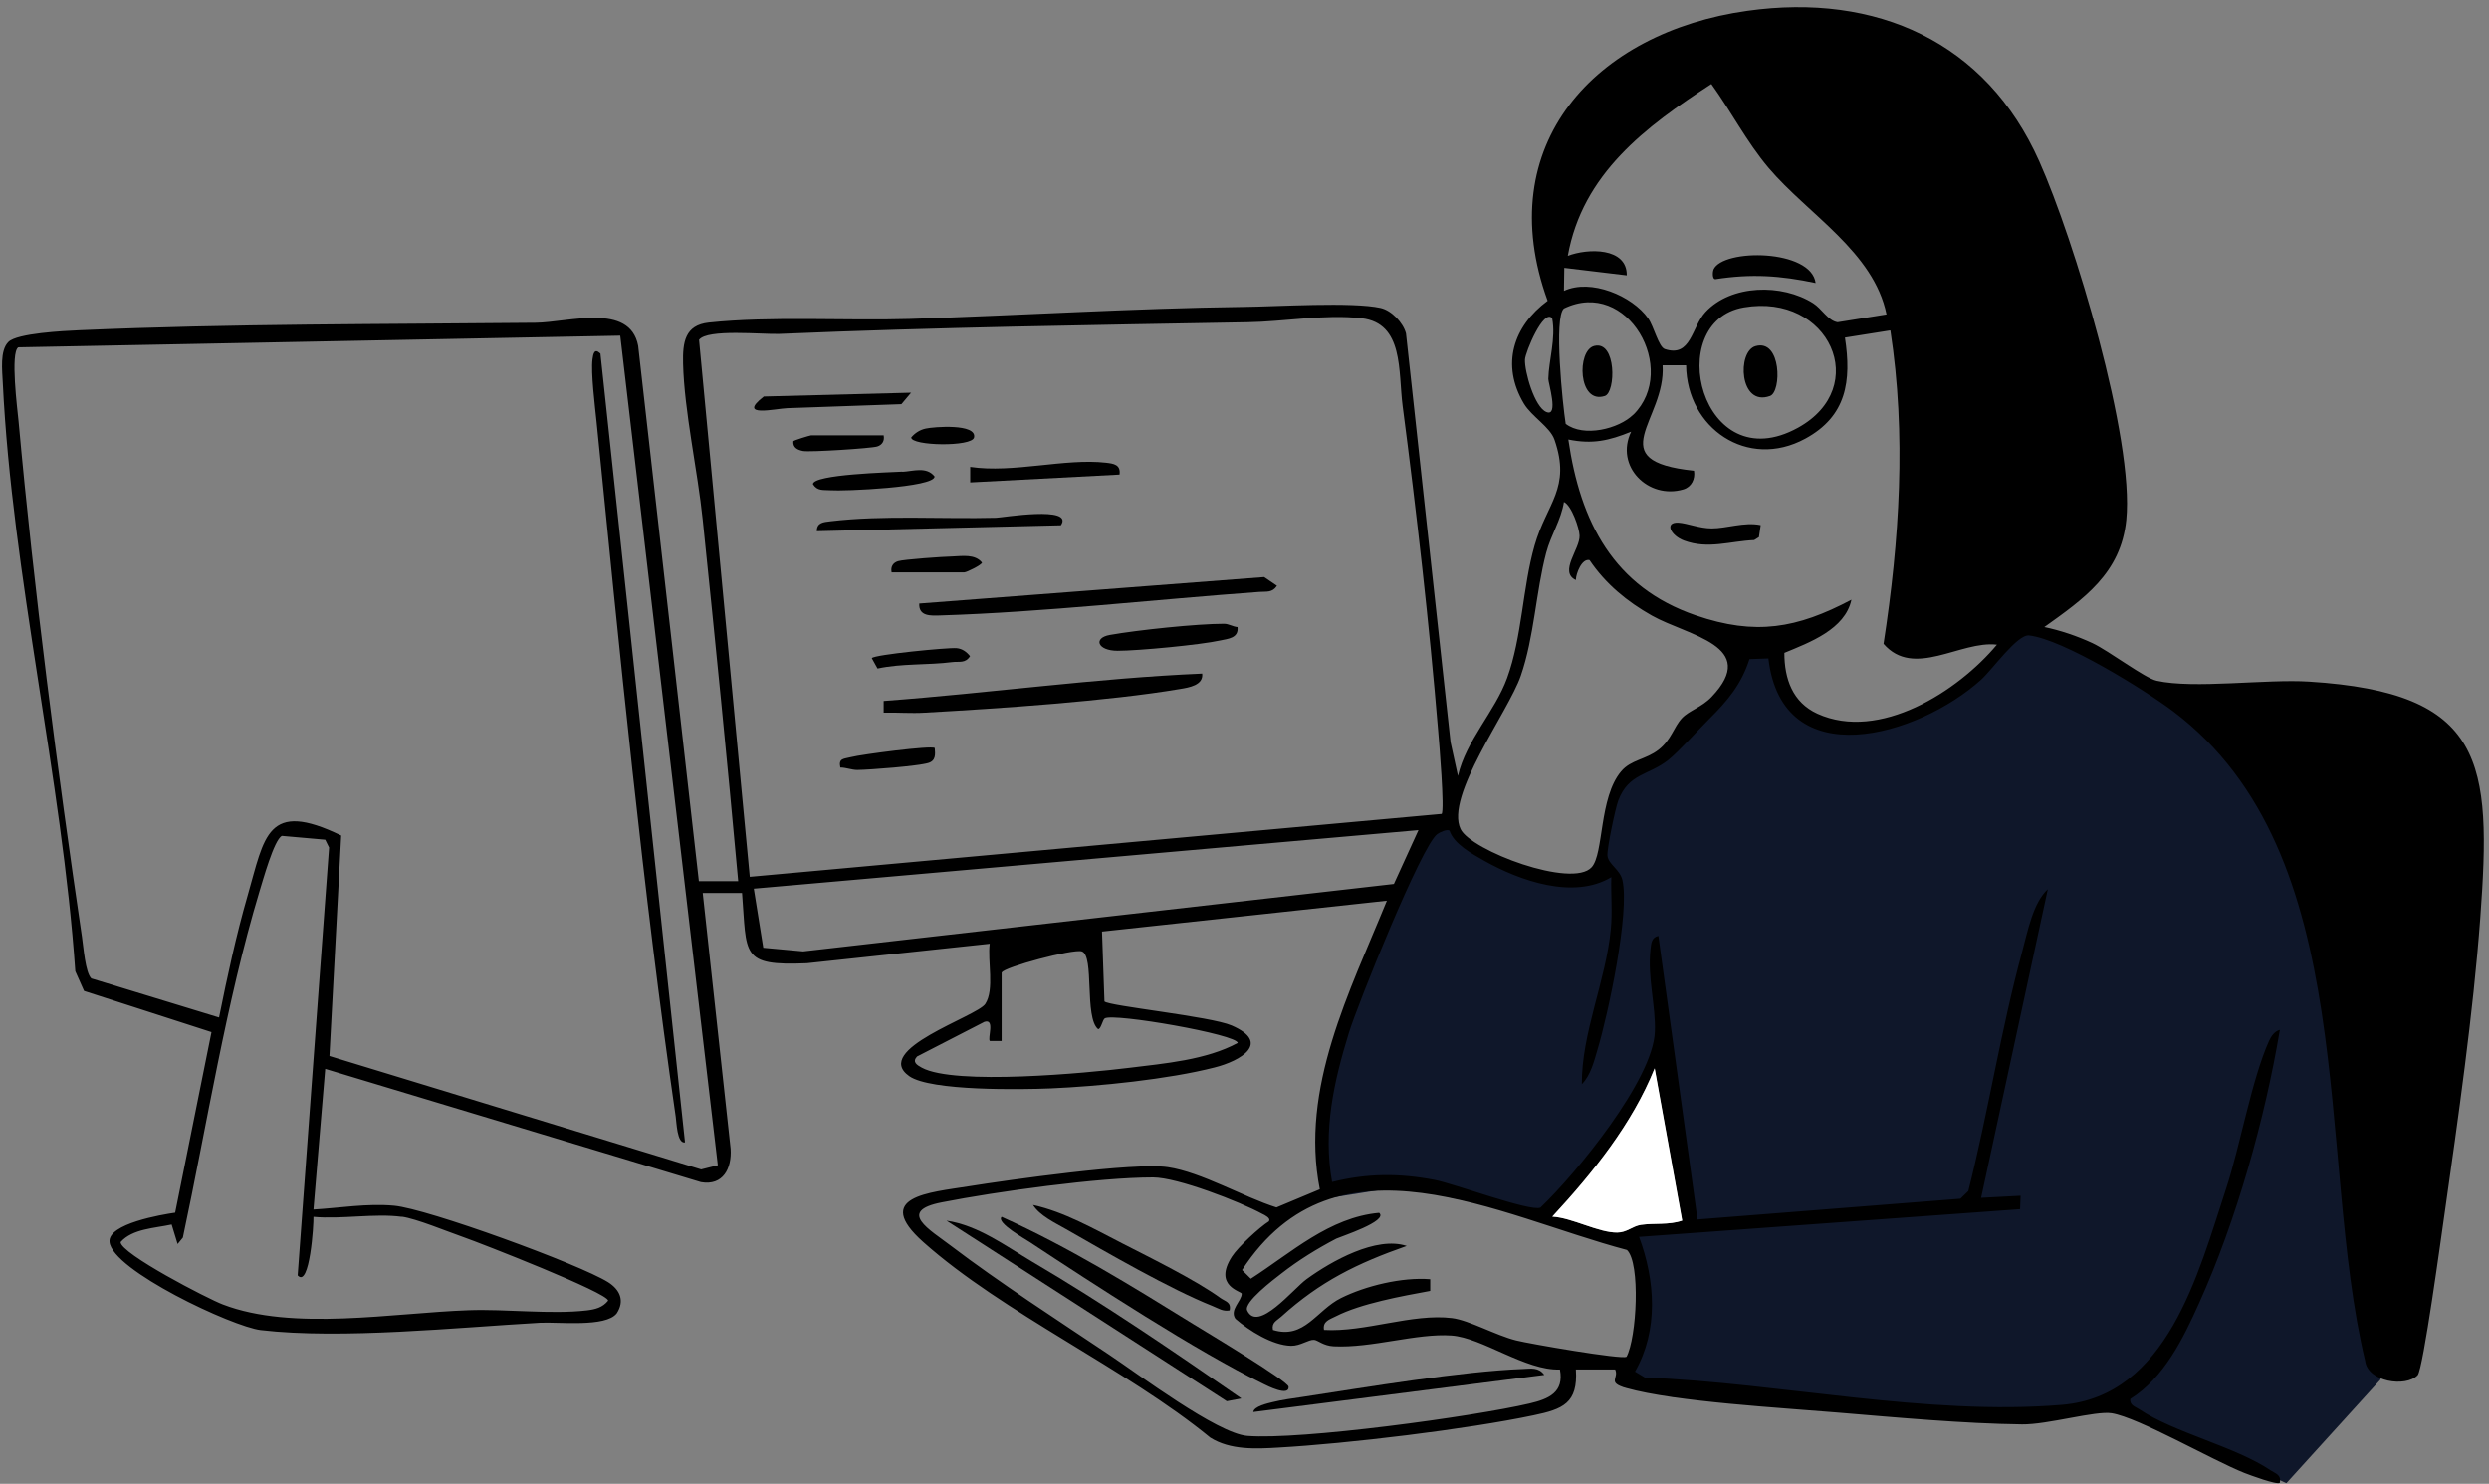 <svg width="327" height="195" viewBox="0 0 327 195" fill="none" xmlns="http://www.w3.org/2000/svg">
<rect x="0" y="0" width="327" height="195" fill="#808080" stroke="none"/>
<path d="M189.288 107.043L192.338 110.905L197.925 114.119L202.651 115.645L207.796 115.414L210.636 114.373L210.939 110.743L212.382 104.152L214.268 101.447L218.854 99.065L222.649 94.787L227.258 90.579L228.771 85.422L233.543 85.121L234.149 89.052L237.291 94.163L241.808 95.689L246.534 95.388L251.05 93.955L257.545 90.648L262.364 85.884L266.368 82.832L270.186 83.503L281.104 88.821L301.707 100.268L312.765 172.992V181.271L300.38 194.914L279.917 185.526H275.307L265.507 186.844L247.116 185.687L219.739 183.537L213.267 182.242L215.036 177.918L215.874 170.171L214.57 163.373L215.478 162.147L222.649 161.87L220.46 149.267L218.179 138.33L216.549 141.151L213.011 148.134L208.331 154.123L202.907 160.459L194.62 158.216L183.981 155.95L174.25 157.499L173.342 149.267L175.46 137.983L179.162 128.247L184.679 114.581L189.288 107.043Z" fill="#0F172A"/>
<path d="M268.509 82.384C270.7 82.842 272.867 83.575 274.896 84.514C277.087 85.545 281.767 89.118 283.335 89.462C288.247 90.561 297.723 89.21 303.372 89.576C326.43 91.019 327.376 100.089 325.854 120.633C324.908 133.344 322.949 146.926 321.15 159.592C320.758 162.271 318.36 179.953 317.622 180.732C316.054 182.358 311.051 181.602 310.728 178.831C304.249 151.621 310.359 112.273 285.526 93.493C281.721 90.629 271.045 84.01 266.572 83.507C265.027 83.346 261.799 87.95 260.254 89.347C252 96.768 234.153 102.035 232.331 86.53L229.841 86.621C228.781 89.942 226.959 92.095 224.561 94.477C223.108 95.92 220.595 98.737 219.165 99.882C216.583 101.921 214 101.6 212.617 105.173C212.225 106.204 211.095 111.586 211.187 112.457C211.303 113.579 212.825 114.266 213.147 115.64C214.139 119.9 211.28 133.253 209.896 137.879C209.435 139.437 208.997 141.292 207.821 142.483C207.775 135.795 210.98 128.878 211.626 122.145C211.856 119.877 211.626 117.541 211.695 115.274C206.737 118.251 199.682 115.755 195.001 113.121C193.387 112.205 191.012 110.922 190.435 109.158C190.113 108.929 189.144 109.365 188.821 109.617C186.746 111.128 178.353 132.039 177.223 135.703C175.24 142.139 173.788 148.575 175.01 155.332C179.644 154.187 183.772 154.164 188.475 155.057C191.012 155.538 201.065 159.271 202.379 158.699C207.06 154.255 217.182 141.887 217.413 135.589C217.551 132.245 216.422 128.466 216.837 124.779C216.929 124 216.952 123.198 217.874 122.992L223.016 160.256L257.557 157.53L258.594 156.523C261.223 146.125 262.86 135.406 265.673 125.053C266.388 122.442 267.08 118.663 269.039 116.854L260.277 157.416L265.465 157.141L265.396 158.905L215.338 162.546C217.459 168.249 217.92 174.8 214.807 180.251L216.099 181.029C233.876 181.739 253.107 186.091 270.861 184.625C284.742 183.48 288.777 167.402 292.443 156.271C294.357 150.453 295.786 141.956 298.115 136.757C298.392 136.162 298.853 135.497 299.522 135.337C297.562 147.041 293.827 160.37 288.915 171.25C286.84 175.876 284.304 181.075 279.877 183.847C279.761 184.694 280.545 184.854 281.076 185.221C285.664 188.29 293.665 190.099 298.323 193.237C298.992 193.672 299.729 193.809 299.522 194.863C299.153 195.184 295.602 193.855 294.887 193.58C290.668 191.909 280.983 186.297 277.432 185.725C275.288 185.381 269.016 187.236 265.65 187.19C258.041 187.099 249.071 186.274 241.393 185.633C234.13 185.015 220.088 184.236 213.632 182.404C211.072 181.671 212.732 181.144 212.202 179.976H207.037C207.337 184.419 205.308 185.198 201.457 185.999C192.787 187.832 176.947 189.733 168 190.237C164.98 190.42 161.636 190.58 159.008 188.931C147.917 179.838 131.799 172.578 121.308 163.233C114.575 157.233 122.092 156.729 127.257 155.904C132.422 155.08 148.977 152.721 153.428 153.385C157.878 154.049 163.389 157.324 167.7 158.676L173.396 156.294C170.767 142.964 177.339 130.321 182.204 118.366L144.781 122.42L145.104 131.604C145.703 132.222 159.031 133.551 161.821 134.764C167.032 137.032 163.02 139.414 159.561 140.284C153.474 141.842 144.366 142.758 138.048 143.033C134.267 143.193 122.277 143.399 119.463 141.429C114.483 137.925 128.364 133.596 129.447 131.924C130.67 130.046 129.724 126.267 130.024 124.023L105.998 126.588C97.236 126.954 98.135 125.489 97.489 117.358H92.324L95.99 150.98C96.152 153.545 94.999 155.859 92.094 155.355L42.727 140.467L41.182 158.95C44.687 158.744 48.215 158.126 51.766 158.447C56.147 158.836 76.092 166.119 79.896 168.501C81.441 169.486 82.11 170.929 81.026 172.601C79.573 174.479 73.302 173.7 70.904 173.838C60.02 174.456 44.895 176.036 34.265 174.8C30.529 174.364 14.735 166.921 14.389 163.21C14.158 160.806 21.283 159.615 23.013 159.363L27.786 135.635L11.046 130.23L9.893 127.641C8.14 102.333 1.592 75.49 0.37 50.342C0.301 48.693 -0.045 46.082 1.108 44.937C2.261 43.792 8.371 43.494 10.423 43.403C30.391 42.532 50.428 42.624 70.396 42.418C74.639 42.372 82.755 39.738 83.839 45.441L91.817 115.8H96.982C95.552 99.974 93.962 84.125 92.324 68.322C91.656 61.817 89.903 54.099 89.742 47.777C89.673 44.96 89.996 42.739 93.108 42.395C101.271 41.525 111.14 42.166 119.486 41.914C134.059 41.456 148.793 40.517 163.365 40.334C167.746 40.288 177.661 39.647 181.374 40.471C182.826 40.792 184.348 42.418 184.717 43.815L190.574 97.546L191.542 101.967C192.603 97.317 196.407 93.493 197.998 89.118C199.981 83.69 200.027 77.208 201.618 71.665C203.209 66.123 206.437 64.153 204.224 57.786C203.647 56.114 201.249 54.763 200.212 53.045C197.168 47.938 198.805 42.876 203.325 39.532C195.854 19.011 209.596 4.215 229.564 1.421C246.558 -0.961 260.923 5.52 267.91 21.186C272.475 31.401 280.43 57.694 279.346 68.344C278.632 75.353 273.766 78.697 268.509 82.453V82.384ZM247.849 41.319C246.166 33.096 237.566 28.195 232.354 22.057C229.472 18.644 227.443 14.659 224.838 11.04C216.191 16.651 207.913 22.835 205.976 33.623C208.582 32.615 213.77 32.478 213.724 36.188L205.515 35.203L205.469 38.227C208.997 36.578 214.439 38.868 216.537 41.845C217.275 42.876 217.897 45.601 218.727 45.876C222.186 47.021 222.232 42.99 224.054 41.021C227.443 37.356 234.13 37.265 238.211 39.853C239.341 40.563 240.148 42.143 241.416 42.349L247.849 41.319ZM214.6 54.488C220.572 48.556 213.839 36.486 205.469 40.54C204.109 41.685 205.308 53.228 205.7 55.702C208.052 57.511 212.686 56.366 214.577 54.488H214.6ZM229.103 40.402C218.358 42.235 223.5 63.237 236.228 56.206C245.889 50.869 240.356 38.478 229.103 40.402ZM189.398 106.96C189.813 106.479 189.075 97.546 188.937 95.989C187.784 82.064 186.1 67.245 184.279 53.389C183.679 48.808 184.463 42.464 178.86 41.822C173.972 41.273 168.623 42.28 163.896 42.349C143.397 42.716 122.876 43.013 102.424 43.884C100.187 43.975 92.924 43.197 91.84 44.662L98.504 115.228L189.375 106.96H189.398ZM203.924 41.822C202.794 40.517 200.396 46.288 200.35 47.251C200.281 48.808 201.595 53.503 203.163 54.144C204.823 54.831 203.394 50.274 203.417 49.793C203.463 47.388 204.431 44.479 203.924 41.845V41.822ZM94.307 153.156L81.487 44.113L2.399 45.647C1.338 46.357 2.284 53.755 2.445 55.427C4.428 77.3 7.541 101.371 10.769 123.13C10.976 124.527 11.207 127.779 11.991 128.581L28.777 133.711C29.861 128.351 31.014 122.946 32.535 117.678C34.772 109.914 35.049 105.059 44.825 109.8L43.28 138.773L92.117 153.683L94.307 153.133V153.156ZM248.311 43.426L242.385 44.365C243.261 50.068 242.615 54.694 237.174 57.649C229.588 61.771 221.61 56.274 221.517 48.006H218.428C218.912 55.198 210.127 60.557 222.555 61.863C222.739 62.939 222.232 63.993 221.171 64.314C216.56 65.688 212.11 61.267 214.3 56.733C211.349 57.923 209.227 58.404 206.046 57.763C207.613 68.573 211.971 77.162 222.809 80.873C230.648 83.552 236.067 82.591 243.238 78.811C242.408 82.705 237.75 84.423 234.43 85.797C234.43 89.21 235.513 92.302 238.765 93.79C246.881 97.478 257.234 90.859 262.353 84.721C257.557 84.148 251.446 89.21 247.457 84.606C249.556 71.024 250.455 57.076 248.357 43.449L248.311 43.426ZM207.014 76.223C204.777 75.124 207.59 72.169 207.521 70.383C207.498 69.444 206.484 66.444 205.469 65.963C205.1 68.322 203.763 70.291 203.14 72.627C201.78 77.781 201.572 83.69 199.797 88.82C198.16 93.561 189.813 104.624 191.888 108.952C193.225 111.769 206.553 116.808 209.112 113.968C210.726 112.182 210.058 104.83 212.986 101.371C214.277 99.837 216.214 99.837 217.897 98.531C219.58 97.226 219.88 95.554 220.964 94.386C221.932 93.355 223.546 92.966 224.861 91.591C231.271 84.858 221.725 83.552 217.021 80.896C213.77 79.063 210.934 76.727 208.835 73.612C207.821 73.36 207.06 75.376 207.037 76.177L207.014 76.223ZM186.354 109.09L99.034 116.785L100.279 124.55L105.513 125.03L183.126 116.167L186.354 109.09ZM52.803 159.912C49.276 159.431 44.825 160.256 41.182 159.912C41.228 160.829 40.698 169.349 39.107 167.608L43.234 111.38L42.727 110.349L37.032 109.846C35.994 110.372 34.541 115.709 34.08 117.175C29.699 131.718 27.209 147.751 24.027 162.638L23.335 163.485L22.551 160.92C20.361 161.401 17.387 161.47 15.842 163.233C15.842 164.745 27.324 170.7 29.284 171.433C38.461 174.96 51.673 172.532 61.542 172.189C66.454 172.005 72.379 172.761 77.083 172.212C78.213 172.074 79.158 171.845 79.896 170.929C79.873 169.898 63.087 163.348 60.92 162.592C58.752 161.836 54.671 160.141 52.78 159.89L52.803 159.912ZM131.592 127.825V136.803H130.047C129.701 136.482 130.762 133.825 129.332 134.283L120.478 138.841C119.809 139.574 120.478 139.964 121.101 140.307C125.412 142.666 142.775 141.017 148.332 140.33C152.989 139.757 158.477 139.299 162.605 137.055C162.605 135.955 146.372 133.115 145.15 133.825C144.85 134.009 144.666 135.223 144.274 135.245C142.429 133.734 143.812 125.58 142.129 125.03C140.976 124.664 131.845 127.115 131.615 127.802L131.592 127.825ZM220.987 160.416L217.367 140.399C214.415 147.751 209.274 154.118 203.924 159.89C206.507 160.004 210.011 161.997 212.456 161.974C213.701 161.974 214.462 161.126 215.568 160.966C217.321 160.714 219.212 161.012 220.964 160.416H220.987ZM166.732 160.416C166.939 160.073 166.132 159.66 165.833 159.523C162.881 157.92 154.696 154.736 151.491 154.736C144.32 154.736 130.946 156.591 123.729 158.011C117.757 159.179 122.207 161.63 124.928 163.714C131.315 168.57 138.947 173.494 145.68 178.006C149.6 180.617 159.884 188.358 163.85 188.702C170.836 189.275 193.64 186.16 200.95 184.442C203.486 183.846 205.515 182.976 204.939 179.976C200.442 180.159 194.701 175.784 190.689 175.51C186.124 175.189 180.221 177.182 175.217 176.93C173.857 176.861 173.142 176.128 172.658 176.082C171.92 176.013 170.859 176.884 169.614 176.861C167.193 176.815 164.08 174.868 162.305 173.311C161.498 172.12 163.135 170.975 163.135 170.013C163.135 169.692 159.33 169.051 161.844 165.134C162.651 163.875 165.464 161.287 166.732 160.485V160.416ZM213.678 178.327C215.038 175.83 215.545 165.959 213.747 164.264C196.822 159.798 175.586 147.888 163.181 166.898L164.334 168.043C169.637 164.631 174.641 159.981 181.189 159.386C182.457 160.462 176.093 162.523 175.563 162.775C173.027 164.104 170.583 165.615 168.323 167.379C167.378 168.112 163.366 171.135 163.85 172.212C165.233 175.212 169.96 169.326 171.643 168.112C174.918 165.73 180.82 162.409 184.809 163.737C178.284 166.028 173.465 168.387 168.323 173.036C167.747 173.563 167.032 173.792 167.239 174.777C171.367 176.059 172.958 172.189 176.186 170.585C179.414 168.982 184.187 167.814 187.899 168.112V169.646C184.187 170.333 178.814 171.295 175.494 172.99C174.687 173.403 173.742 173.632 173.949 174.777C179.298 175.097 185.57 172.578 190.758 173.219C192.995 173.494 196.523 175.487 199.174 176.151C200.881 176.586 213.078 178.693 213.678 178.304V178.327Z" fill="black"/>
<path d="M220.987 160.416C219.235 161.011 217.321 160.714 215.592 160.966C214.485 161.126 213.747 161.973 212.479 161.973C210.035 162.019 206.53 160.027 203.947 159.889C209.297 154.095 214.416 147.75 217.39 140.398L221.01 160.416H220.987Z" fill="white"/>
<path d="M78.882 46.449L89.996 150.133C88.935 150.316 88.889 147.453 88.774 146.743C84.485 117.267 81.349 85.156 78.375 55.427C78.167 53.389 77.614 48.969 77.844 47.205C77.936 46.495 78.098 45.716 78.859 46.449H78.882Z" fill="black"/>
<path d="M120.752 79.315L166.084 75.834L167.767 76.979C167.144 77.918 166.406 77.712 165.484 77.781C151.903 78.766 137.008 80.46 123.611 80.873C122.32 80.918 120.66 81.033 120.775 79.292L120.752 79.315Z" fill="black"/>
<path d="M157.946 88.546C158.107 90.058 156.17 90.356 155.063 90.539C145.61 92.142 131.314 93.104 121.514 93.654C119.716 93.768 117.894 93.608 116.096 93.654V92.119C130 91.089 143.996 89.119 157.946 88.523V88.546Z" fill="black"/>
<path d="M139.338 69.03L107.311 69.808C107.311 68.64 108.21 68.618 109.109 68.503C116.049 67.678 123.843 68.228 130.853 68.045C131.498 68.045 141.229 66.396 139.361 69.053L139.338 69.03Z" fill="black"/>
<path d="M147.085 62.367L127.463 63.398V61.359C133.112 62.206 139.937 60.191 145.31 60.809C146.278 60.924 147.27 61.038 147.085 62.367Z" fill="black"/>
<path d="M162.581 82.385C162.765 83.874 161.336 83.942 160.298 84.171C157.716 84.744 149.507 85.523 146.833 85.523C144.158 85.523 143.604 83.828 145.818 83.439C149.438 82.797 157.232 81.973 160.806 81.973C161.428 81.973 161.981 82.362 162.604 82.408L162.581 82.385Z" fill="black"/>
<path d="M119.715 51.578L118.424 53.113L103.459 53.639C101.938 53.685 96.704 54.945 100.347 52.105L119.715 51.601V51.578Z" fill="black"/>
<path d="M118.564 62.001C119.948 61.932 121.723 61.268 122.784 62.619C122.784 64.062 110.771 64.566 109.087 64.429C108.165 64.36 107.404 64.566 106.805 63.627C106.805 62.321 117.088 62.069 118.564 61.978V62.001Z" fill="black"/>
<path d="M122.806 98.303C122.876 99.104 122.968 99.975 121.953 100.272C120.547 100.685 114.321 101.165 112.638 101.188C111.877 101.188 111.162 100.868 110.401 100.868C110.125 99.608 110.886 99.746 111.831 99.493C113.122 99.15 122.391 97.936 122.806 98.303Z" fill="black"/>
<path d="M114.552 86.484C114.875 86.025 124.467 85.087 125.666 85.178C126.427 85.247 126.981 85.659 127.442 86.232C126.819 87.216 126.012 86.896 125.113 87.01C121.885 87.423 118.495 87.171 115.29 87.858L114.529 86.484H114.552Z" fill="black"/>
<path d="M116.097 57.236C116.235 57.923 115.912 58.473 115.244 58.679C114.39 58.931 106.412 59.434 105.513 59.274C104.798 59.137 104.153 58.839 104.222 57.992C104.222 57.877 106.435 57.213 106.551 57.213H116.12L116.097 57.236Z" fill="black"/>
<path d="M117.135 75.192C116.997 74.482 117.319 73.956 117.988 73.749C118.726 73.52 123.891 73.154 125.113 73.131C126.404 73.085 128.087 72.787 129.01 73.933C129.01 74.23 126.981 75.215 126.704 75.215H117.135V75.192Z" fill="black"/>
<path d="M121.629 56.32C122.643 56.091 128.362 55.633 127.97 57.488C127.716 58.748 119.715 58.61 119.715 57.488C120.222 56.892 120.868 56.48 121.629 56.32Z" fill="black"/>
<path d="M231.316 69.031L231.086 70.588L230.463 70.977C227.281 71.115 224.422 72.214 221.263 71.046C219.465 70.382 218.635 68.595 220.502 68.687C221.678 68.756 223.269 69.443 224.883 69.443C226.843 69.443 229.172 68.573 231.293 69.008L231.316 69.031Z" fill="black"/>
<path d="M131.593 159.912C140.355 163.851 148.679 169.005 156.864 174.066C158.455 175.051 169.246 181.51 169.293 182.243C169.385 183.594 166.41 182.083 166.041 181.899C157.279 177.639 143.652 168.753 135.259 163.21C134.752 162.867 130.809 160.668 131.593 159.912Z" fill="black"/>
<path d="M124.35 160.416C128.477 161.012 132.143 163.76 135.671 165.844C145.056 171.364 154.14 177.571 163.087 183.777L161.173 184.144L124.35 160.416Z" fill="black"/>
<path d="M164.656 185.564C164.748 184.808 166.57 184.419 167.216 184.259C168.392 183.961 169.937 183.755 171.182 183.571C179.436 182.312 192.049 180.205 200.073 179.907C201.134 179.861 202.148 179.655 202.886 180.686L164.656 185.564Z" fill="black"/>
<path d="M161.567 172.21C160.667 172.393 160.068 171.935 159.307 171.638C153.727 169.416 145.426 164.606 140.031 161.514C138.578 160.69 136.595 159.751 135.719 158.354C139.8 159.247 143.72 161.491 147.432 163.392C151.144 165.293 157.093 168.225 160.344 170.584C160.99 171.042 161.774 171.111 161.544 172.21H161.567Z" fill="black"/>
<path d="M238.535 37.196C233.9 36.211 230.096 35.959 225.369 36.692C224.908 36.692 225.023 35.638 225.115 35.432C226.314 32.638 238.005 32.707 238.535 37.219V37.196Z" fill="black"/>
<path d="M230.648 45.485C234.061 44.523 234.084 51.509 232.539 52.036C228.504 53.502 228.181 46.172 230.648 45.485Z" fill="black"/>
<path d="M209.456 45.463C212.385 44.73 212.292 51.578 210.84 52.036C207.312 53.181 207.127 46.036 209.456 45.463Z" fill="black"/>
</svg>
